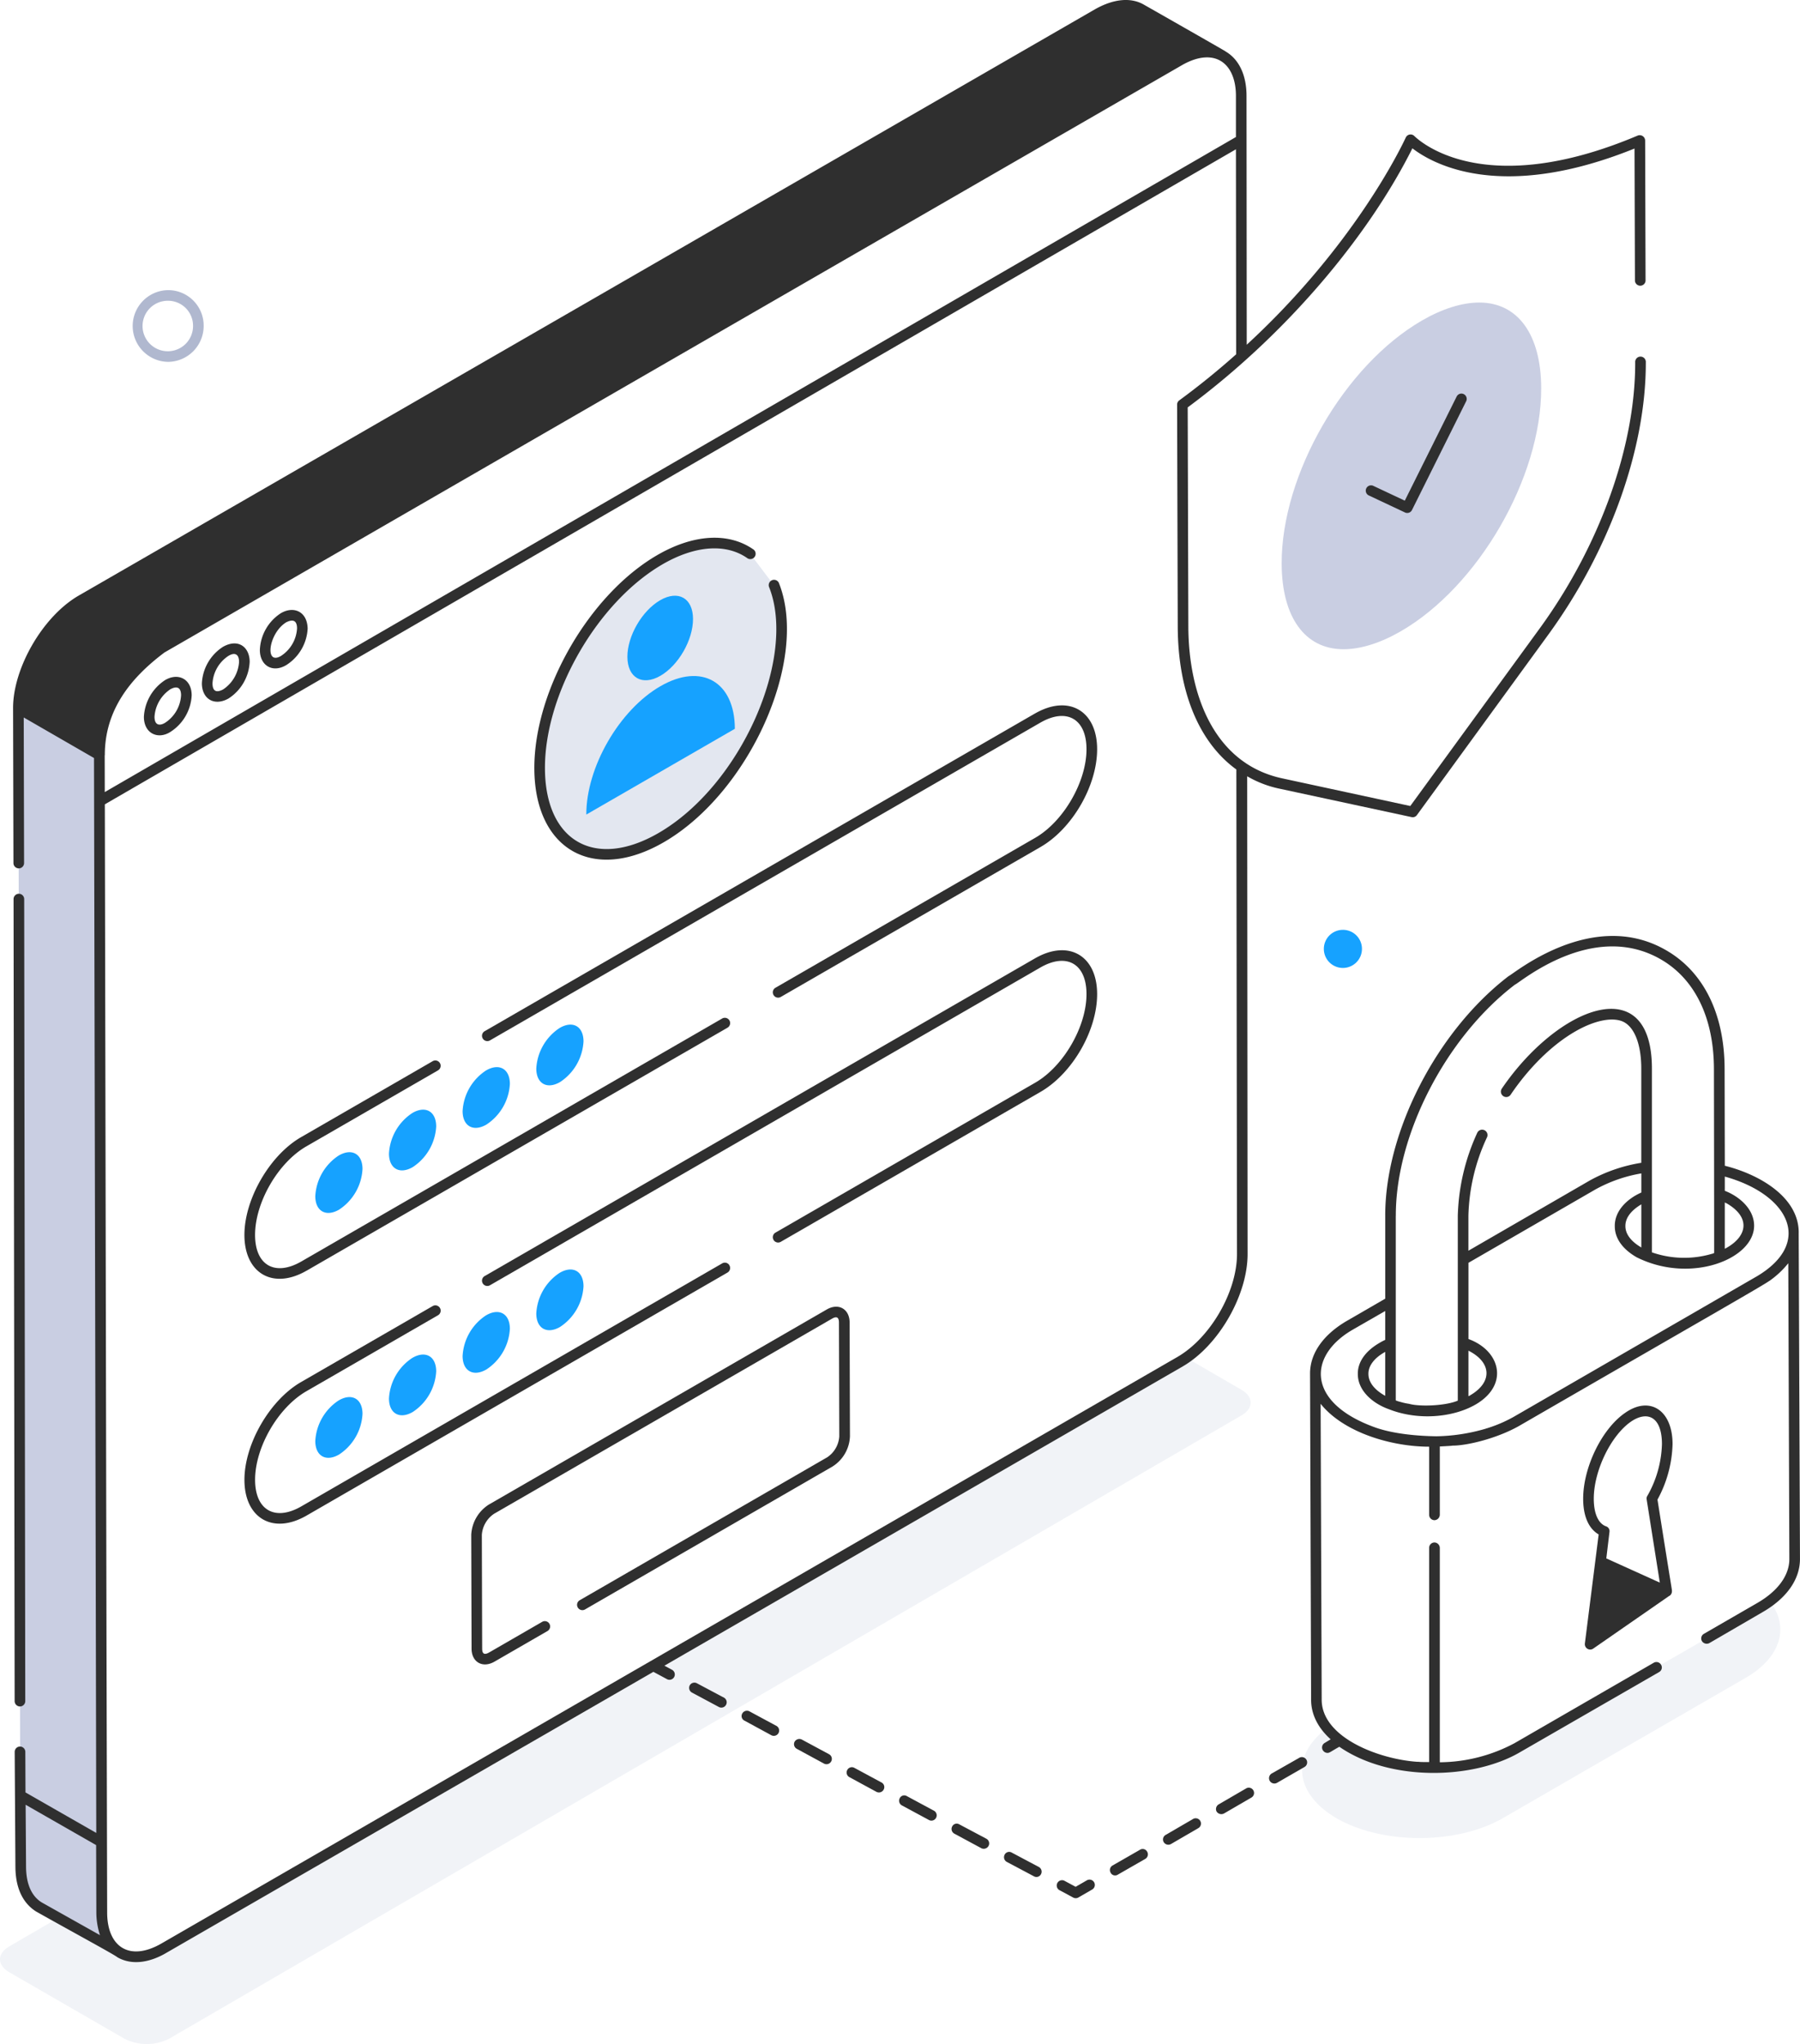 <svg id="Image" xmlns="http://www.w3.org/2000/svg" xmlns:xlink="http://www.w3.org/1999/xlink" width="439.197" height="498.764" viewBox="0 0 439.197 498.764">
  <defs>
    <clipPath id="clip-path">
      <rect id="Rectangle_124" data-name="Rectangle 124" width="439.197" height="498.764" fill="none"/>
    </clipPath>
    <clipPath id="clip-path-2">
      <rect id="Rectangle_123" data-name="Rectangle 123" width="439.197" height="498.763" fill="none"/>
    </clipPath>
    <clipPath id="clip-path-3">
      <rect id="Rectangle_121" data-name="Rectangle 121" width="305.154" height="167.465" fill="none"/>
    </clipPath>
    <clipPath id="clip-path-4">
      <rect id="Rectangle_122" data-name="Rectangle 122" width="116.677" height="57.817" fill="none"/>
    </clipPath>
  </defs>
  <g id="Group_71" data-name="Group 71" clip-path="url(#clip-path)">
    <g id="Group_70" data-name="Group 70" transform="translate(0 0)">
      <g id="Group_69" data-name="Group 69" clip-path="url(#clip-path-2)">
        <g id="Group_65" data-name="Group 65" transform="translate(0 331.299)" opacity="0.5">
          <g id="Group_64" data-name="Group 64">
            <g id="Group_63" data-name="Group 63" clip-path="url(#clip-path-3)">
              <path id="Path_190" data-name="Path 190" d="M302.965,2483.4,41.228,2635.538a12.07,12.07,0,0,1-10.83,0L2.209,2619.268c-2.954-1.762-2.954-4.508.052-6.27l22.541-13.11.052,4.819c0,9.69,6.788,13.576,15.235,8.705l247.9-143.123a11.431,11.431,0,0,0,1.451-.933l13.473,7.825c3.006,1.709,2.954,4.56.052,6.218" transform="translate(0 -2469.356)" fill="#e3e7f0"/>
            </g>
          </g>
        </g>
        <g id="Group_68" data-name="Group 68" transform="translate(317.711 390.682)" opacity="0.5">
          <g id="Group_67" data-name="Group 67">
            <g id="Group_66" data-name="Group 66" clip-path="url(#clip-path-4)">
              <path id="Path_191" data-name="Path 191" d="M2476.247,2930.739l-59.177,34.2c-11.245,6.478-29.433,6.478-40.626,0-10.364-6.063-11.089-15.494-2.228-21.971a19.338,19.338,0,0,0,5.752,4.767c11.141,6.529,29.381,6.529,40.625,0l33.942-19.587,12.229-7.047,13.007-7.514a21.2,21.2,0,0,0,2.384-1.606c4.871,6.167,2.9,13.68-5.907,18.759" transform="translate(-2368.078 -2911.98)" fill="#e3e7f0"/>
            </g>
          </g>
        </g>
        <path id="Path_192" data-name="Path 192" d="M327.444,22.136c-2.77-1.6-6.594-1.377-10.806,1.086L68.443,166.445c-8.376,4.893-15.213,16.623-15.213,26.182l.535,265.25L33.9,446.512,33.464,181.2c0-9.559,6.853-21.289,15.116-26.182L296.774,11.792c4.229-2.4,8.036-2.722,10.758-1.085Z" transform="translate(-28.974 -8.39)" fill="#c9cee2"/>
        <path id="Path_193" data-name="Path 193" d="M60.719,3303.674c.032.048.081.064.13.1l-4.261-2.4-15.294-8.611c-2.835-1.734-4.455-5.1-4.455-9.9l-.114-17.158v-.13l19.831,11.348.049,17.222c.016,4.585,1.572,7.874,4.115,9.527" transform="translate(-31.797 -2827.454)" fill="#c9cee2"/>
        <path id="Path_194" data-name="Path 194" d="M1038.637,997.936a29.211,29.211,0,0,1,1.793,10.524c.053,18.78-13.119,41.6-29.416,51-16.344,9.436-29.556,1.854-29.609-16.926-.053-18.673,13.072-41.515,29.416-50.951,8.669-5,16.478-5.195,21.9-1.465" transform="translate(-849.736 -855.056)" fill="#e3e7f0"/>
        <path id="Path_195" data-name="Path 195" d="M1084.385,1231.992c10-5.774,18.13-1.142,18.162,10.394l-36.245,20.926c-.033-11.536,8.043-25.524,18.083-31.32" transform="translate(-923.243 -1064.553)" fill="#16a2ff"/>
        <path id="Path_196" data-name="Path 196" d="M1149.023,1084.55c4.419-2.551,8-.512,8.011,4.566.015,5.122-3.54,11.324-7.959,13.875s-8.036.49-8.051-4.632c-.014-5.078,3.579-11.257,8-13.809" transform="translate(-987.94 -938.091)" fill="#16a2ff"/>
        <path id="Path_197" data-name="Path 197" d="M579.156,2096.35c3.183-1.838,5.762-.368,5.773,3.3a12.642,12.642,0,0,1-5.735,9.933c-3.184,1.838-5.775.361-5.786-3.282a12.65,12.65,0,0,1,5.748-9.956" transform="translate(-496.477 -1814.41)" fill="#16a2ff"/>
        <path id="Path_198" data-name="Path 198" d="M713.165,2019c3.17-1.831,5.762-.368,5.773,3.3a12.666,12.666,0,0,1-5.735,9.934c-3.2,1.845-5.775.361-5.786-3.282a12.628,12.628,0,0,1,5.748-9.956" transform="translate(-612.507 -1747.443)" fill="#16a2ff"/>
        <path id="Path_199" data-name="Path 199" d="M847.087,1941.633c3.17-1.83,5.762-.368,5.772,3.3a12.665,12.665,0,0,1-5.735,9.933c-3.2,1.846-5.788.369-5.8-3.274a12.655,12.655,0,0,1,5.761-9.964" transform="translate(-728.45 -1680.454)" fill="#16a2ff"/>
        <path id="Path_200" data-name="Path 200" d="M981.082,1864.32c3.17-1.83,5.762-.369,5.772,3.3a12.666,12.666,0,0,1-5.735,9.933c-3.183,1.838-5.775.361-5.786-3.282a12.651,12.651,0,0,1,5.748-9.956" transform="translate(-844.479 -1613.514)" fill="#16a2ff"/>
        <path id="Path_201" data-name="Path 201" d="M579.156,2541.71c3.183-1.838,5.762-.368,5.773,3.3a12.643,12.643,0,0,1-5.735,9.934c-3.184,1.838-5.775.361-5.786-3.282a12.65,12.65,0,0,1,5.748-9.956" transform="translate(-496.477 -2200.019)" fill="#16a2ff"/>
        <path id="Path_202" data-name="Path 202" d="M713.165,2464.362c3.17-1.831,5.762-.368,5.773,3.3a12.664,12.664,0,0,1-5.735,9.933c-3.2,1.846-5.775.361-5.786-3.282a12.628,12.628,0,0,1,5.748-9.956" transform="translate(-612.507 -2133.051)" fill="#16a2ff"/>
        <path id="Path_203" data-name="Path 203" d="M847.087,2386.994c3.17-1.831,5.762-.369,5.772,3.3a12.666,12.666,0,0,1-5.735,9.934c-3.2,1.846-5.788.369-5.8-3.274a12.654,12.654,0,0,1,5.761-9.963" transform="translate(-728.45 -2066.063)" fill="#16a2ff"/>
        <path id="Path_204" data-name="Path 204" d="M981.082,2309.68c3.17-1.83,5.762-.369,5.772,3.3a12.666,12.666,0,0,1-5.735,9.934c-3.183,1.838-5.775.361-5.786-3.282a12.651,12.651,0,0,1,5.748-9.956" transform="translate(-844.479 -1999.123)" fill="#16a2ff"/>
        <path id="Path_205" data-name="Path 205" d="M2330.895,613.956c-.062-21.777,15.311-48.4,34.272-59.346,4.947-2.856,9.769-4.365,13.941-4.365,9.427,0,15.078,7.8,15.114,20.875.062,21.777-15.311,48.4-34.272,59.348-4.96,2.863-9.787,4.376-13.963,4.376-9.411,0-15.053-7.81-15.091-20.889" transform="translate(-2018.173 -476.423)" fill="#c9cee2"/>
        <path id="Path_206" data-name="Path 206" d="M26.253,1823.833h0a1.3,1.3,0,0,0,1.293-1.3l-.263-195.709a1.3,1.3,0,0,0-1.3-1.293h0a1.3,1.3,0,0,0-1.293,1.3l.263,195.71a1.3,1.3,0,0,0,1.3,1.293" transform="translate(-21.381 -1407.445)" fill="#2f2f2f"/>
        <path id="Path_207" data-name="Path 207" d="M324.921,189.419a26.343,26.343,0,0,0,8.032,3.057l32.024,6.892a1.253,1.253,0,0,0,1.347-.466l31.921-43.839c15.079-20.624,23.992-45.549,23.94-66.639a1.3,1.3,0,1,0-2.591,0c.052,20.572-8.706,44.927-23.422,65.084l-31.454,43.165-31.2-6.736c-16.494-3.515-22.894-20.119-22.956-37.05l-.155-53.477c24.672-18.277,44.352-42.273,54.824-63.219,4.819,3.731,21.5,13.266,54.2.052l.1,32.283a1.3,1.3,0,0,0,2.591,0l-.1-34.252a1.329,1.329,0,0,0-1.814-1.192c-37,15.649-52.8,1.762-54.513.1a1.294,1.294,0,0,0-2.073.363c-1.451,3.109-13.006,26.79-38.812,50.575-.005-6.211.019,22.5-.052-60.731,0-5.027-1.813-8.861-5.026-10.778h-.03l-.021-.012v-.04C319.151,12.2,299.312.906,299.834,1.206c-3.186-1.915-7.467-1.541-12.074,1.075L179.029,65.024,39.555,145.477C30.766,150.751,23.8,163.246,23.8,172.733v.107l.091,37.757a1.3,1.3,0,0,0,1.3,1.293h0a1.3,1.3,0,0,0,1.293-1.3L26.4,175.069l17.146,9.894c.037,17.774-.166-78.836.552,262.287l-17.269-9.881-.04-9.908a1.3,1.3,0,0,0-1.3-1.29h-.005a1.3,1.3,0,0,0-1.29,1.3c.018,2.843.185,29.553.175,27.934,0,6.529,2.747,9.587,5.078,11.037,9.489,5.33,19.275,10.622,19.795,11.141,3.777,2.178,8.32,1.113,12.074-1.14l118.717-68.5h0l3.225,1.735a1.3,1.3,0,1,0,1.23-2.282l-1.775-.955h.014l126.541-73.065c8.706-5.078,15.753-17.359,15.753-27.36ZM322.174,23.392V33.433l-276,159.841-.018-8.953a.349.349,0,0,0,.028-.084c0-10.736,5.971-18.586,14.561-25.029L211.1,72.4,308.925,15.95a16.426,16.426,0,0,1,2.654-1.263l.016-.006c6.581-2.384,10.579,1.735,10.579,8.711M30.8,464.214c-2.539-1.554-3.835-4.612-3.835-8.809l-.1-15.027,17.2,9.845.052,16.478A18.343,18.343,0,0,0,45,472.194ZM307.924,331.092,60.023,474.215c-7.847,4.531-13.266.821-13.266-7.565-.292-119.469-.1-42.211-.169-69.291l-.4-201.093L322.174,36.428v.022l.052,50.005c-4.249,3.783-8.861,7.565-13.887,11.245a1.274,1.274,0,0,0-.518,1.036l.155,54.151c.052,16.012,5.234,28.293,14.3,34.874.016,12.093-.058-43.8.156,118.25,0,9.172-6.477,20.417-14.51,25.08" transform="translate(-20.609 -0.001)" fill="#2f2f2f"/>
        <path id="Path_208" data-name="Path 208" d="M1003.3,1052.336c20.808-12.014,35.482-44.386,28.181-63.121a1.3,1.3,0,1,0-2.414.941c6.7,17.176-6.889,48.288-27.063,59.938-15.475,8.933-27.615,1.993-27.668-15.809-.053-18.286,12.853-40.638,28.768-49.828,7.854-4.529,15.33-5.083,20.518-1.518a1.3,1.3,0,1,0,1.467-2.136c-6.04-4.152-14.524-3.641-23.28,1.412-16.631,9.6-30.117,32.964-30.064,52.075.058,19.8,14.335,27.993,31.554,18.045" transform="translate(-841.369 -846.806)" fill="#2f2f2f"/>
        <path id="Path_209" data-name="Path 209" d="M1011.5,1284.889,877.245,1362.4a1.295,1.295,0,0,0,1.3,2.242l134.256-77.511c6.423-3.711,11.271-.974,11.292,6.424.023,7.945-5.587,17.656-12.5,21.651L948.2,1351.8a1.295,1.295,0,1,0,1.3,2.242l63.387-36.592c7.76-4.481,13.823-14.979,13.8-23.9-.026-9.394-7.01-13.38-15.179-8.659" transform="translate(-758.989 -1110.78)" fill="#2f2f2f"/>
        <path id="Path_210" data-name="Path 210" d="M459.789,1912.782,562.468,1853.5a1.295,1.295,0,0,0-1.3-2.242l-102.679,59.283c-6.361,3.673-11.271,1.012-11.292-6.424-.023-7.945,5.587-17.656,12.5-21.651l32.134-18.552a1.295,1.295,0,1,0-1.3-2.242l-32.134,18.551c-7.631,4.405-13.82,15.128-13.8,23.9.026,9.333,6.993,13.389,15.179,8.658" transform="translate(-384.96 -1602.734)" fill="#2f2f2f"/>
        <path id="Path_211" data-name="Path 211" d="M1011.5,1730.236l-134.256,77.511a1.295,1.295,0,1,0,1.3,2.242l134.256-77.511c6.423-3.712,11.271-.974,11.292,6.424.023,7.945-5.587,17.656-12.5,21.651L948.2,1797.145a1.295,1.295,0,1,0,1.3,2.242l63.387-36.592c7.76-4.481,13.823-14.979,13.8-23.9-.026-9.391-7.011-13.385-15.179-8.659" transform="translate(-758.989 -1496.375)" fill="#2f2f2f"/>
        <path id="Path_212" data-name="Path 212" d="M562.941,2297.067a1.283,1.283,0,0,0-1.768-.473l-102.679,59.283c-6.406,3.7-11.271.959-11.292-6.424-.023-7.945,5.587-17.656,12.5-21.651l32.134-18.551a1.295,1.295,0,0,0-1.3-2.242l-32.134,18.552c-7.631,4.405-13.82,15.127-13.8,23.9.026,9.333,6.993,13.389,15.179,8.659l102.678-59.283a1.292,1.292,0,0,0,.473-1.769" transform="translate(-384.96 -1988.319)" fill="#2f2f2f"/>
        <path id="Path_213" data-name="Path 213" d="M943.789,2377.251l-82.465,47.611a9.272,9.272,0,0,0-4.284,7.383l.078,27.769c.005,3.294,2.7,4.843,5.6,3.165l12.924-7.462a1.295,1.295,0,0,0-1.3-2.242l-12.924,7.462c-1.157.668-1.71.371-1.715-.929l-.079-27.771a6.766,6.766,0,0,1,2.988-5.134l82.465-47.611c1.115-.646,1.677-.356,1.682.949l.079,27.772a6.614,6.614,0,0,1-2.955,5.114L883.507,2448.2a1.295,1.295,0,0,0,1.3,2.242l60.384-34.874a9.105,9.105,0,0,0,4.251-7.365l-.079-27.77c-.005-3.262-2.66-4.854-5.569-3.185" transform="translate(-742.057 -2057.73)" fill="#2f2f2f"/>
        <path id="Path_214" data-name="Path 214" d="M266.9,1231.83a11.4,11.4,0,0,0-5.182,8.965c0,4.107,3.481,5.619,6.477,3.679a11.228,11.228,0,0,0,5.182-8.913c0-3.991-3.275-5.614-6.477-3.731m0,10.416c-1.552.932-2.591.411-2.591-1.451a8.735,8.735,0,0,1,3.886-6.737c1.606-.856,2.591-.426,2.591,1.5a8.557,8.557,0,0,1-3.886,6.685" transform="translate(-226.608 -1065.886)" fill="#2f2f2f"/>
        <path id="Path_215" data-name="Path 215" d="M372.347,1171.008a11.227,11.227,0,0,0-5.182,8.913c0,3.76,2.953,5.689,6.477,3.731a11.242,11.242,0,0,0,5.182-8.964c0-3.461-2.651-5.8-6.477-3.679m0,10.416c-1.678.9-2.591.422-2.591-1.5a8.638,8.638,0,0,1,3.886-6.685c1.685-1.011,2.591-.284,2.591,1.451a8.734,8.734,0,0,1-3.886,6.736" transform="translate(-317.905 -1013.2)" fill="#2f2f2f"/>
        <path id="Path_216" data-name="Path 216" d="M477.732,1110.152a11.209,11.209,0,0,0-5.13,8.964c0,3.873,3.164,5.7,6.477,3.679a11.228,11.228,0,0,0,5.182-8.913c-.117-4.212-3.471-5.531-6.529-3.731m.052,10.416c-4.116,2.469-3.055-5.542,1.244-8.187,1.789-.895,2.643-.312,2.643,1.5a8.557,8.557,0,0,1-3.887,6.685" transform="translate(-409.195 -960.531)" fill="#2f2f2f"/>
        <path id="Path_217" data-name="Path 217" d="M2505.746,716.555l-12.654,25.406-7.72-3.634a1.295,1.295,0,0,0-1.1,2.343l8.866,4.172a1.293,1.293,0,0,0,1.71-.595l13.218-26.539a1.294,1.294,0,1,0-2.317-1.154" transform="translate(-2150.326 -619.796)" fill="#2f2f2f"/>
        <path id="Path_218" data-name="Path 218" d="M2501.775,1774.777c.092-8.714-9.5-14.294-18.032-16.427l-.052-23.733c-.052-13.266-5.078-23.526-14.2-28.812-18.078-10.536-37.411,5.864-38.5,6.27-17.463,13.369-30.158,37.983-30.107,58.5v20.209l-9.224,5.338c-5.855,3.368-9.12,7.98-9.12,12.9.235,72.26.245,75.33.259,79.645,0,3.524,1.658,6.84,4.767,9.638l-1.451.881a1.279,1.279,0,0,0-.466,1.762,1.351,1.351,0,0,0,1.14.674c.527,0,.783-.321,2.9-1.5,12.338,8.548,32.662,8.014,44.046,1.347l33.993-19.587a1.278,1.278,0,0,0,.466-1.762,1.3,1.3,0,0,0-1.762-.518l-33.993,19.639a39.326,39.326,0,0,1-18.24,4.664v-52.337a1.353,1.353,0,0,0-1.3-1.3,1.316,1.316,0,0,0-1.3,1.3v52.284c-.853-.013-1.719.026-2.539-.051-.1,0-.155-.052-.207,0-9.3-.582-23.474-5.851-23.474-15.183l-.259-72.184c5.657,7.074,17.383,10.467,26.479,10.467v16.633a1.316,1.316,0,0,0,1.3,1.3,1.353,1.353,0,0,0,1.3-1.3v-16.685c.139-.008,2.984-.145,3.109-.208,3.647,0,10.863-1.782,16.167-4.767,45.257-26.154,59.7-34.362,61.146-35.444.052,0,.1,0,.1-.052a22.084,22.084,0,0,0,4.508-4.249l.259,72.183c0,3.99-2.8,7.825-7.824,10.726l-13.006,7.514a1.3,1.3,0,0,0-.519,1.762,1.392,1.392,0,0,0,1.814.519l13.007-7.566c5.855-3.368,9.12-7.98,9.12-12.955-.183-46.806-.127-32.43-.312-79.542m-98.3-4.2c-.052-19.795,12.229-43.528,29.019-56.379,1.216-.461,19.026-15.857,35.7-6.167,8.292,4.819,12.851,14.25,12.9,26.635.069,38.485.052,45.243.052,44.979a1.863,1.863,0,0,1-.57.207,23.969,23.969,0,0,1-14.613-.363V1734.67c0-24.332-22.993-15.157-36.636,4.871a1.322,1.322,0,0,0,.363,1.814,1.286,1.286,0,0,0,1.814-.363c4.56-6.736,10.208-12.229,15.8-15.442,4.871-2.8,9.431-3.627,11.97-2.176,2.591,1.5,4.093,5.648,4.093,11.3v22.956a38.6,38.6,0,0,0-12.54,4.3l-29.641,17.152v-8.5a47.779,47.779,0,0,1,4.561-19.225,1.311,1.311,0,0,0-2.383-1.089,51.53,51.53,0,0,0-4.768,20.314v45.082c-2.96,1.27-9.281,1.516-11.867.778a14.1,14.1,0,0,1-2.125-.466,7.348,7.348,0,0,1-1.14-.363v-45.03Zm80.268-3.265c.156.1.363.155.518.259,5.624,3.261,5.1,7.748.155,10.675-.207.1-.415.259-.674.363Zm-20.365,10.985c-2.487-1.451-3.886-3.265-3.886-5.182-.052-1.969,1.347-3.835,3.886-5.338Zm-42.181,25.184c5.591,2.8,5.952,7.614.519,10.83a1.615,1.615,0,0,1-.519.259Zm-20.364,10.985c-2.591-1.451-4.042-3.317-4.042-5.286-.052-1.917,1.347-3.835,3.886-5.285a.4.4,0,0,1,.208-.1v10.727a.051.051,0,0,0-.052-.052m90.528-29.018-59.177,34.2a33.394,33.394,0,0,1-6.581,2.8.191.191,0,0,0-.156.052,45.142,45.142,0,0,1-12.281,1.866c-.052-.052-.052-.052-.1,0-.045-.045-8.552.033-14.707-2.188-16.74-6.04-16.375-17.488-5.4-23.825l7.928-4.56v7.047a14.741,14.741,0,0,0-1.554.829c-3.317,1.969-5.182,4.612-5.13,7.514,0,4.11,3.723,7.2,7.513,8.55,7.12,2.848,15.775,2.086,21.35-1.192,8.093-4.806,5.906-13.085-1.866-15.908v-18.6l30.937-17.877a35.275,35.275,0,0,1,11.244-3.938v4.664c-3.474,1.545-6.544,4.469-6.477,8.24,0,2.954,1.917,5.6,5.337,7.565,13.2,6.606,28.8.411,28.656-7.825-.071-3.956-3.561-7.014-7.151-8.395v-3.472c15.616,4.338,21.785,16.193,7.618,24.458" transform="translate(-2062.89 -1473.896)" fill="#2f2f2f"/>
        <path id="Path_219" data-name="Path 219" d="M2889.447,2558.085c-5.648,3.886-10.208,13.266-10.208,20.935,0,4.249,1.347,7.306,3.782,8.705-.067.528-3.434,27.163-3.368,26.635a1.311,1.311,0,0,0,2.02,1.244l18.6-12.9h.052a1.33,1.33,0,0,0,.57-1.14c0-.541.179,1.081-3.524-22.333a29.837,29.837,0,0,0,3.68-13.525c0-8.349-5.6-11.873-11.608-7.618m8.5,41.4-13.058-5.907.777-6.478a1.234,1.234,0,0,0-.829-1.347c-1.917-.674-3.006-3.161-3.006-6.736,0-6.789,4.146-15.391,9.069-18.811,4.005-2.741,7.565-1.236,7.565,5.493a26.937,26.937,0,0,1-3.575,12.644,1.148,1.148,0,0,0-.156.829Z" transform="translate(-2492.949 -2213.315)" fill="#2f2f2f"/>
        <path id="Path_220" data-name="Path 220" d="M1446,3162.884a1.343,1.343,0,0,0-1.762.518,1.286,1.286,0,0,0,.57,1.762l6.581,3.576a1.3,1.3,0,0,0,1.762-.519,1.282,1.282,0,0,0-.518-1.761Z" transform="translate(-1250.348 -2738.416)" fill="#2f2f2f"/>
        <path id="Path_221" data-name="Path 221" d="M1541.573,3214.254a1.267,1.267,0,0,0-1.71.518,1.282,1.282,0,0,0,.518,1.762l6.581,3.576a1.3,1.3,0,0,0,1.762-.518,1.27,1.27,0,0,0-.518-1.762Z" transform="translate(-1333.125 -2782.894)" fill="#2f2f2f"/>
        <path id="Path_222" data-name="Path 222" d="M1636.974,3265.474a1.224,1.224,0,0,0-1.71.519,1.3,1.3,0,0,0,.518,1.762l6.633,3.576a1.287,1.287,0,0,0,1.192-2.281Z" transform="translate(-1415.727 -2827.222)" fill="#2f2f2f"/>
        <path id="Path_223" data-name="Path 223" d="M1350.6,3111.524a1.315,1.315,0,0,0-1.762.57,1.243,1.243,0,0,0,.57,1.71l6.581,3.575a1.3,1.3,0,0,0,1.244-2.28Z" transform="translate(-1167.747 -2693.948)" fill="#2f2f2f"/>
        <path id="Path_224" data-name="Path 224" d="M1732.373,3316.844a1.224,1.224,0,0,0-1.71.519,1.3,1.3,0,0,0,.518,1.762l6.633,3.575a1.336,1.336,0,0,0,1.71-.57,1.3,1.3,0,0,0-.518-1.762Z" transform="translate(-1498.327 -2871.699)" fill="#2f2f2f"/>
        <path id="Path_225" data-name="Path 225" d="M1255.2,3060.383a1.3,1.3,0,0,0-1.762.519,1.314,1.314,0,0,0,.57,1.761l6.581,3.524a1.3,1.3,0,0,0,1.244-2.28Z" transform="translate(-1085.147 -2649.647)" fill="#2f2f2f"/>
        <path id="Path_226" data-name="Path 226" d="M1827.774,3368.214a1.224,1.224,0,0,0-1.71.518,1.3,1.3,0,0,0,.518,1.762l6.633,3.524a1.246,1.246,0,0,0,1.71-.518,1.3,1.3,0,0,0-.518-1.762Z" transform="translate(-1580.928 -2916.178)" fill="#2f2f2f"/>
        <path id="Path_227" data-name="Path 227" d="M1928.656,3418.674l-2.74,1.582-2.786-1.5a1.3,1.3,0,0,0-1.23,2.282l3.423,1.842a1.3,1.3,0,0,0,1.263-.02l3.365-1.943a1.295,1.295,0,0,0-1.3-2.242" transform="translate(-1663.461 -2959.86)" fill="#2f2f2f"/>
        <path id="Path_228" data-name="Path 228" d="M2315.277,3195.871l-6.736,3.834a1.325,1.325,0,0,0-.467,1.762,1.309,1.309,0,0,0,1.762.518l6.736-3.886a1.289,1.289,0,0,0-1.3-2.228" transform="translate(-1998.269 -2766.946)" fill="#2f2f2f"/>
        <path id="Path_229" data-name="Path 229" d="M2218.877,3251.488l-6.685,3.887a1.328,1.328,0,0,0-.518,1.762,1.389,1.389,0,0,0,1.813.466l6.685-3.887a1.289,1.289,0,0,0-1.3-2.228" transform="translate(-1914.824 -2815.101)" fill="#2f2f2f"/>
        <path id="Path_230" data-name="Path 230" d="M2122.423,3307.107l-6.685,3.886a1.278,1.278,0,0,0-.466,1.762,1.318,1.318,0,0,0,1.762.466l6.685-3.886a1.289,1.289,0,0,0-1.3-2.228" transform="translate(-1831.324 -2863.258)" fill="#2f2f2f"/>
        <path id="Path_231" data-name="Path 231" d="M2025.864,3362.961l-6.685,3.834a1.279,1.279,0,0,0-.466,1.762,1.224,1.224,0,0,0,1.762.466l6.685-3.834a1.278,1.278,0,0,0,.466-1.761,1.237,1.237,0,0,0-1.762-.467" transform="translate(-1747.72 -2911.599)" fill="#2f2f2f"/>
        <path id="Path_232" data-name="Path 232" d="M2416.9,1695.79a4.648,4.648,0,1,1-4.649-4.649,4.633,4.633,0,0,1,4.649,4.649" transform="translate(-2084.588 -1464.252)" fill="#16a2ff"/>
        <path id="Path_233" data-name="Path 233" d="M248.685,545.152a8.752,8.752,0,0,1,0-17.5,8.658,8.658,0,0,1,8.752,8.752,8.763,8.763,0,0,1-8.752,8.752m0-14.913a6.161,6.161,0,1,0,6.161,6.161,6.1,6.1,0,0,0-6.161-6.161" transform="translate(-207.743 -456.857)" fill="#b0b8cf"/>
      </g>
    </g>
  </g>
</svg>
